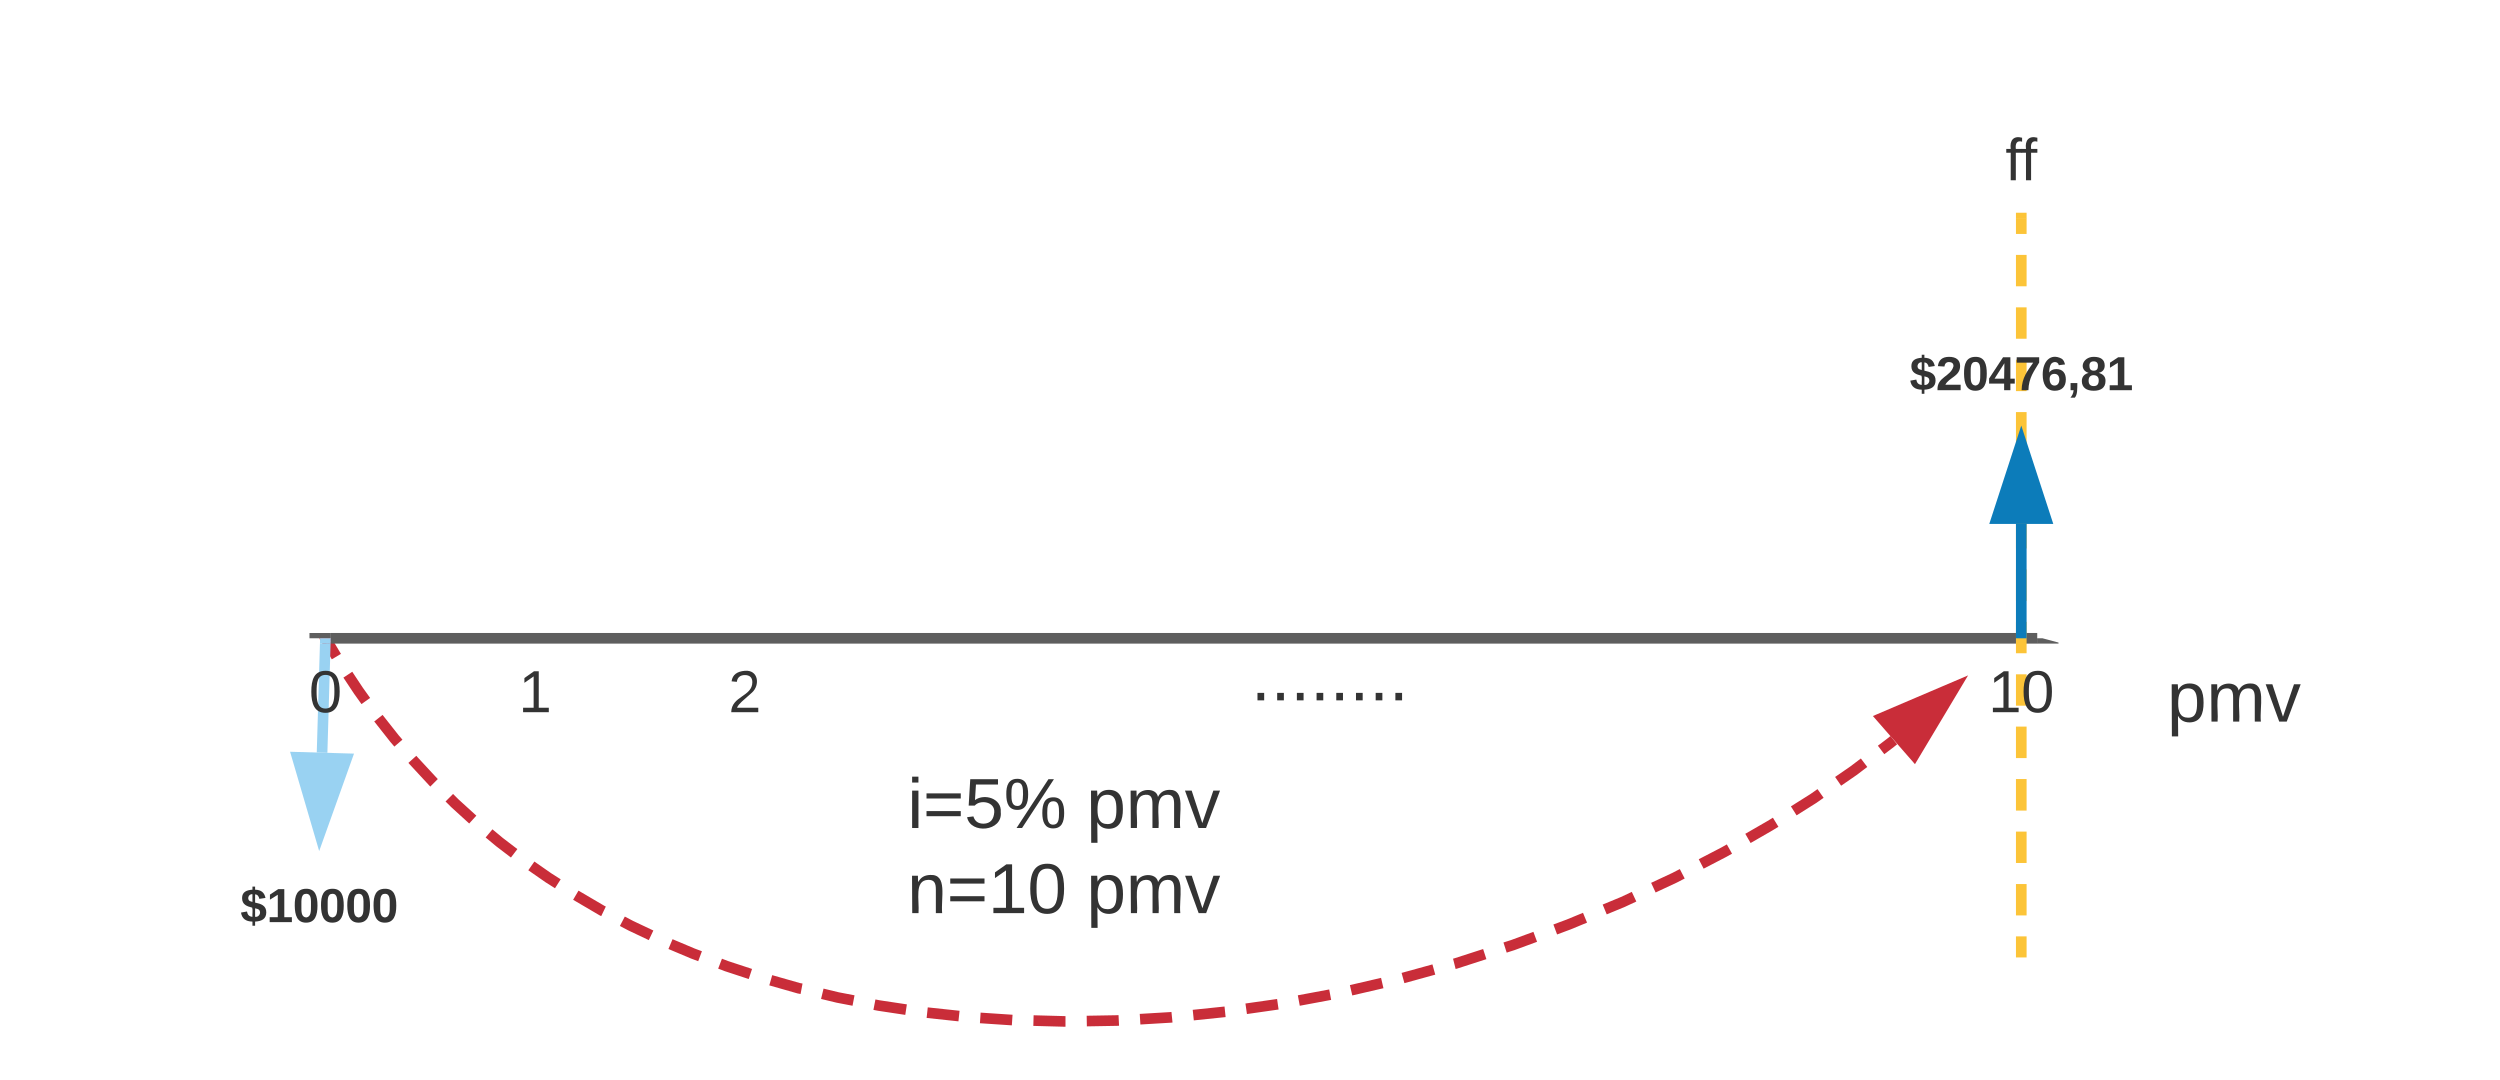 <svg xmlns="http://www.w3.org/2000/svg" xmlns:xlink="http://www.w3.org/1999/xlink" xmlns:lucid="lucid" width="470" height="203.01"><g transform="translate(-480 -120)" lucid:page-tab-id="0_0"><path d="M0 0h1870.4v1323.2H0z" fill="#fff"/><path d="M541.7 240.86l1.54 2.58m2.15 3.4l2 3.02 1.38 1.93m2.37 3.23l3.02 3.83.74.86m2.62 3.05l.27.3 3.76 4.06.05.05m2.87 2.8l1.03 1.03 3.38 3.08m3.06 2.6l1.97 1.64 2.75 2.1m3.23 2.37l3.22 2.24 1.76 1.12m3.38 2.15l4.94 2.9.27.13m3.54 1.87l1.6.84 3.8 1.8m3.65 1.65l4.22 1.78 1.34.5m3.76 1.4l1.2.46 4.5 1.48m3.83 1.18l5.26 1.5.53.1m3.9.94l2.9.7 2.97.57m3.93.78l.83.16 5.12.77m3.97.57l5.98.64m4 .35l6 .4m4 .1l5.9.16h.12m4-.07l5.62-.1.4-.02m4-.23l5.7-.34.3-.03m4-.4l5.98-.62m3.97-.57l5.95-.85m3.94-.7l5.9-1.1m3.93-.83l5.86-1.36m3.9-.94l5.8-1.6m3.85-1.07l.24-.06 5.48-1.77m3.82-1.23l1.44-.46 4.23-1.56m3.76-1.38l2.5-.93 3.1-1.28m3.7-1.55l3.38-1.4 2.14-1m3.63-1.7l3.98-1.86 1.45-.75m3.56-1.85l4.24-2.2 1.07-.6m3.48-2l4.16-2.4 1.05-.64m3.4-2.14l3.7-2.33 1.34-.94m3.3-2.28l2.9-2 1.98-1.5m3.2-2.4l1.77-1.34.62-.5" stroke="#c92d39" stroke-width="2" fill="none"/><path d="M542.57 240.37l-1.72 1.03-.84-1.4h2.35z" fill="#c92d39"/><path d="M847.56 249.1l-7.7 12.87-6.1-6.98z" stroke="#c92d39" stroke-width="2" fill="#c92d39"/><path d="M542.18 240H863" stroke="#5e5e5e" stroke-width="2" fill="none"/><path d="M542.2 240h-4.02v-1h4.02zM867 240.8v.2h-4.03v-1H864z" fill="#5e5e5e"/><path d="M860 299v-2.96m0-3.94v-5.9m0-3.96v-5.9m0-3.95v-5.93m0-3.94v-5.92m0-3.93v-5.9m0-3.96v-5.9m0-3.94v-5.92m0-3.94v-5.9m0-3.96v-5.9m0-3.95v-5.93m0-3.94v-5.92m0-3.93v-5.9m0-3.96v-5.9m0-3.94V161M860 298.97V300" stroke="#fcc438" stroke-width="2" fill="none"/><path d="M861 161.03h-2V160h2z" fill="#fcc438"/><path d="M850 146c0-3.3 2.7-6 6-6h8c3.3 0 6 2.7 6 6v8c0 3.3-2.7 6-6 6h-8c-3.3 0-6-2.7-6-6z" stroke="#000" stroke-opacity="0" stroke-width="3" fill="#fff" fill-opacity="0"/><use xlink:href="#a" transform="matrix(1,0,0,1,855,145) translate(2.022 8.889)"/><path d="M500 286c0-3.3 2.7-6 6-6h68c3.3 0 6 2.7 6 6v8c0 3.3-2.7 6-6 6h-68c-3.3 0-6-2.7-6-6z" stroke="#000" stroke-opacity="0" stroke-width="3" fill="#fff" fill-opacity="0"/><use xlink:href="#b" transform="matrix(1,0,0,1,505,285) translate(20.185 8.361)"/><path d="M640 266c0-3.3 2.7-6 6-6h68c3.3 0 6 2.7 6 6v8c0 3.3-2.7 6-6 6h-68c-3.3 0-6-2.7-6-6z" stroke="#000" stroke-opacity="0" stroke-width="3" fill="#fff" fill-opacity="0"/><use xlink:href="#c" transform="matrix(1,0,0,1,645,265) translate(5.593 10.667)"/><use xlink:href="#d" transform="matrix(1,0,0,1,645,265) translate(39.259 10.667)"/><use xlink:href="#e" transform="matrix(1,0,0,1,645,265) translate(5.574 26.667)"/><use xlink:href="#f" transform="matrix(1,0,0,1,645,265) translate(39.278 26.667)"/><path d="M860 239v-20.5" stroke="#0c7cba" stroke-width="2" fill="none"/><path d="M861 240h-2v-1.03h2z" fill="#0c7cba"/><path d="M860 203.24l4.64 14.26h-9.28z" stroke="#0c7cba" stroke-width="2" fill="#0c7cba"/><path d="M820 186c0-3.3 2.7-6 6-6h68c3.3 0 6 2.7 6 6v8c0 3.3-2.7 6-6 6h-68c-3.3 0-6-2.7-6-6z" stroke="#000" stroke-opacity="0" stroke-width="3" fill="#fff" fill-opacity="0"/><use xlink:href="#g" transform="matrix(1,0,0,1,825,185) translate(14.012 8.361)"/><path d="M570.6 246c0-3.3 2.68-6 6-6h8c3.3 0 6 2.7 6 6v8c0 3.3-2.7 6-6 6h-8c-3.32 0-6-2.7-6-6z" stroke="#000" stroke-opacity="0" stroke-width="3" fill="#fff" fill-opacity="0"/><use xlink:href="#h" transform="matrix(1,0,0,1,575.589,245) translate(1.914 8.889)"/><path d="M610 246c0-3.3 2.7-6 6-6h8c3.3 0 6 2.7 6 6v8c0 3.3-2.7 6-6 6h-8c-3.3 0-6-2.7-6-6z" stroke="#000" stroke-opacity="0" stroke-width="3" fill="#fff" fill-opacity="0"/><use xlink:href="#i" transform="matrix(1,0,0,1,615,245) translate(1.914 8.889)"/><path d="M850 246c0-3.3 2.7-6 6-6h8c3.3 0 6 2.7 6 6v8c0 3.3-2.7 6-6 6h-8c-3.3 0-6-2.7-6-6z" stroke="#000" stroke-opacity="0" stroke-width="3" fill="#fff" fill-opacity="0"/><use xlink:href="#j" transform="matrix(1,0,0,1,855,245) translate(-1.173 8.889)"/><path d="M870 246c0-3.3 2.7-6 6-6h48c3.3 0 6 2.7 6 6v8c0 3.3-2.7 6-6 6h-48c-3.3 0-6-2.7-6-6z" stroke="#000" stroke-opacity="0" stroke-width="3" fill="#fff" fill-opacity="0"/><use xlink:href="#k" transform="matrix(1,0,0,1,875,245) translate(12.426 10.667)"/><path d="M541.15 241l-.6 20.5" stroke="#99d2f2" stroke-width="2" fill="none"/><path d="M542.15 241.05l-2-.05.03-1h2z" fill="#99d2f2"/><path d="M540.1 276.77l-4.22-14.4 9.27.27z" stroke="#99d2f2" stroke-width="2" fill="#99d2f2"/><path d="M531.18 246c0-3.3 2.68-6 6-6h8c3.3 0 6 2.7 6 6v8c0 3.3-2.7 6-6 6h-8c-3.32 0-6-2.7-6-6z" stroke="#000" stroke-opacity="0" stroke-width="3" fill="#fff" fill-opacity="0"/><use xlink:href="#l" transform="matrix(1,0,0,1,536.179,245) translate(1.914 8.889)"/><path d="M700 240c0-3.3 2.7-6 6-6h48c3.3 0 6 2.7 6 6v14c0 3.3-2.7 6-6 6h-48c-3.3 0-6-2.7-6-6z" stroke="#000" stroke-opacity="0" stroke-width="3" fill="#fff" fill-opacity="0"/><g><use xlink:href="#m" transform="matrix(1,0,0,1,705,239) translate(10.185 12.667)"/></g><defs><path fill="#333" d="M101-234c-31-9-42 10-38 44h38v23H63V0H32v-167H5v-23h27c-7-52 17-82 69-68v24" id="n"/><g id="a"><use transform="matrix(0.031,0,0,0.031,0,0)" xlink:href="#n"/><use transform="matrix(0.031,0,0,0.031,2.87,0)" xlink:href="#n"/></g><path fill="#333" d="M111-147c44 9 85 22 84 75-1 49-35 65-84 68v31H91V-4C40-5 12-27 5-72l45-8c4 24 15 38 41 40-2-22 4-51-2-69-39-10-76-22-76-72 0-47 35-60 78-63v-23h20v23c47 1 70 23 78 62l-46 7c-4-18-12-32-32-34v62zm-20-63c-33-4-45 46-13 54 4 1 8 2 13 4v-58zm20 170c39 5 53-51 15-60-7-2-7-2-15-4v64" id="o"/><path fill="#333" d="M23 0v-37h61v-169l-59 37v-38l62-41h46v211h57V0H23" id="p"/><path fill="#333" d="M101-251c68 0 84 54 84 127C185-50 166 4 99 4S15-52 14-124c-1-75 17-127 87-127zm-1 216c37-5 36-46 36-89s4-89-36-89c-39 0-36 45-36 89 0 43-3 85 36 89" id="q"/><g id="b"><use transform="matrix(0.025,0,0,0.025,0,0)" xlink:href="#o"/><use transform="matrix(0.025,0,0,0.025,4.938,0)" xlink:href="#p"/><use transform="matrix(0.025,0,0,0.025,9.877,0)" xlink:href="#q"/><use transform="matrix(0.025,0,0,0.025,14.815,0)" xlink:href="#q"/><use transform="matrix(0.025,0,0,0.025,19.753,0)" xlink:href="#q"/><use transform="matrix(0.025,0,0,0.025,24.691,0)" xlink:href="#q"/></g><path fill="#333" d="M24-231v-30h32v30H24zM24 0v-190h32V0H24" id="r"/><path fill="#333" d="M18-150v-26h174v26H18zm0 90v-26h174v26H18" id="s"/><path fill="#333" d="M54-142c48-35 137-8 131 61C196 18 31 33 14-55l32-4c7 23 22 37 52 37 35-1 51-22 54-58 4-55-73-65-99-34H22l8-134h141v27H59" id="t"/><path fill="#333" d="M252-156c43 0 55 33 55 80 0 46-13 78-56 78-42 0-55-33-55-78 0-48 12-80 56-80zM93 0H65l162-248h28zM13-171c-1-47 13-79 56-79s55 33 55 79-13 79-55 79c-43 0-56-33-56-79zM251-17c28 0 30-29 30-59 0-31-1-60-29-60-29 0-31 29-31 60 0 29 2 59 30 59zM69-112c27 0 28-30 29-59 0-31-1-60-29-60-29 0-30 30-30 60s2 59 30 59" id="u"/><g id="c"><use transform="matrix(0.037,0,0,0.037,0,0)" xlink:href="#r"/><use transform="matrix(0.037,0,0,0.037,2.926,0)" xlink:href="#s"/><use transform="matrix(0.037,0,0,0.037,10.704,0)" xlink:href="#t"/><use transform="matrix(0.037,0,0,0.037,18.111,0)" xlink:href="#u"/></g><path fill="#333" d="M115-194c55 1 70 41 70 98S169 2 115 4C84 4 66-9 55-30l1 105H24l-1-265h31l2 30c10-21 28-34 59-34zm-8 174c40 0 45-34 45-75s-6-73-45-74c-42 0-51 32-51 76 0 43 10 73 51 73" id="v"/><path fill="#333" d="M210-169c-67 3-38 105-44 169h-31v-121c0-29-5-50-35-48C34-165 62-65 56 0H25l-1-190h30c1 10-1 24 2 32 10-44 99-50 107 0 11-21 27-35 58-36 85-2 47 119 55 194h-31v-121c0-29-5-49-35-48" id="w"/><path fill="#333" d="M108 0H70L1-190h34L89-25l56-165h34" id="x"/><g id="d"><use transform="matrix(0.037,0,0,0.037,0,0)" xlink:href="#v"/><use transform="matrix(0.037,0,0,0.037,7.407,0)" xlink:href="#w"/><use transform="matrix(0.037,0,0,0.037,18.481,0)" xlink:href="#x"/></g><path fill="#333" d="M117-194c89-4 53 116 60 194h-32v-121c0-31-8-49-39-48C34-167 62-67 57 0H25l-1-190h30c1 10-1 24 2 32 11-22 29-35 61-36" id="y"/><path fill="#333" d="M27 0v-27h64v-190l-56 39v-29l58-41h29v221h61V0H27" id="z"/><path fill="#333" d="M101-251c68 0 85 55 85 127S166 4 100 4C33 4 14-52 14-124c0-73 17-127 87-127zm-1 229c47 0 54-49 54-102s-4-102-53-102c-51 0-55 48-55 102 0 53 5 102 54 102" id="A"/><g id="e"><use transform="matrix(0.037,0,0,0.037,0,0)" xlink:href="#y"/><use transform="matrix(0.037,0,0,0.037,7.407,0)" xlink:href="#s"/><use transform="matrix(0.037,0,0,0.037,15.185,0)" xlink:href="#z"/><use transform="matrix(0.037,0,0,0.037,22.593,0)" xlink:href="#A"/></g><g id="f"><use transform="matrix(0.037,0,0,0.037,0,0)" xlink:href="#v"/><use transform="matrix(0.037,0,0,0.037,7.407,0)" xlink:href="#w"/><use transform="matrix(0.037,0,0,0.037,18.481,0)" xlink:href="#x"/></g><path fill="#333" d="M182-182c0 78-84 86-111 141h115V0H12c-6-101 99-100 120-180 1-22-12-31-33-32-23 0-32 14-35 34l-49-3c5-45 32-70 84-70 51 0 83 22 83 69" id="B"/><path fill="#333" d="M165-50V0h-47v-50H5v-38l105-160h55v161h33v37h-33zm-47-37l2-116L46-87h72" id="C"/><path fill="#333" d="M52 0c1-96 47-148 87-207H15v-41h169v40c-36 62-79 113-81 208H52" id="D"/><path fill="#333" d="M115-159c48 0 72 30 72 78 0 54-30 85-83 85-64 0-91-50-91-122 0-98 58-163 141-120 15 8 21 24 27 44l-47 6c-5-31-48-31-61-4-7 14-11 33-11 60 9-17 28-27 53-27zM102-35c24 0 36-20 36-45s-11-43-37-43c-23 0-36 14-36 38 0 27 11 50 37 50" id="E"/><path fill="#333" d="M76-54c-1 42 2 86-19 110H24C36 42 46 24 48 0H25v-54h51" id="F"/><path fill="#333" d="M138-131c27 9 52 24 51 61 0 53-36 74-89 74S11-19 11-69c0-35 22-54 51-61-78-25-46-121 38-121 51 0 83 19 83 66 0 30-18 49-45 54zm-38-16c24 0 32-13 32-36 1-23-11-34-32-34-22 0-33 12-32 34 0 22 9 36 32 36zm1 116c27 0 37-17 37-43 0-25-13-39-39-39-24 0-37 15-37 40 0 27 11 42 39 42" id="G"/><g id="g"><use transform="matrix(0.025,0,0,0.025,0,0)" xlink:href="#o"/><use transform="matrix(0.025,0,0,0.025,4.938,0)" xlink:href="#B"/><use transform="matrix(0.025,0,0,0.025,9.877,0)" xlink:href="#q"/><use transform="matrix(0.025,0,0,0.025,14.815,0)" xlink:href="#C"/><use transform="matrix(0.025,0,0,0.025,19.753,0)" xlink:href="#D"/><use transform="matrix(0.025,0,0,0.025,24.691,0)" xlink:href="#E"/><use transform="matrix(0.025,0,0,0.025,29.63,0)" xlink:href="#F"/><use transform="matrix(0.025,0,0,0.025,32.099,0)" xlink:href="#G"/><use transform="matrix(0.025,0,0,0.025,37.037,0)" xlink:href="#p"/></g><use transform="matrix(0.031,0,0,0.031,0,0)" xlink:href="#z" id="h"/><path fill="#333" d="M101-251c82-7 93 87 43 132L82-64C71-53 59-42 53-27h129V0H18c2-99 128-94 128-182 0-28-16-43-45-43s-46 15-49 41l-32-3c6-41 34-60 81-64" id="H"/><use transform="matrix(0.031,0,0,0.031,0,0)" xlink:href="#H" id="i"/><g id="j"><use transform="matrix(0.031,0,0,0.031,0,0)" xlink:href="#z"/><use transform="matrix(0.031,0,0,0.031,6.173,0)" xlink:href="#A"/></g><g id="k"><use transform="matrix(0.037,0,0,0.037,0,0)" xlink:href="#v"/><use transform="matrix(0.037,0,0,0.037,7.407,0)" xlink:href="#w"/><use transform="matrix(0.037,0,0,0.037,18.481,0)" xlink:href="#x"/></g><use transform="matrix(0.031,0,0,0.031,0,0)" xlink:href="#A" id="l"/><path fill="#333" d="M33 0v-38h34V0H33" id="I"/><g id="m"><use transform="matrix(0.037,0,0,0.037,0,0)" xlink:href="#I"/><use transform="matrix(0.037,0,0,0.037,3.704,0)" xlink:href="#I"/><use transform="matrix(0.037,0,0,0.037,7.407,0)" xlink:href="#I"/><use transform="matrix(0.037,0,0,0.037,11.111,0)" xlink:href="#I"/><use transform="matrix(0.037,0,0,0.037,14.815,0)" xlink:href="#I"/><use transform="matrix(0.037,0,0,0.037,18.519,0)" xlink:href="#I"/><use transform="matrix(0.037,0,0,0.037,22.222,0)" xlink:href="#I"/><use transform="matrix(0.037,0,0,0.037,25.926,0)" xlink:href="#I"/></g></defs></g></svg>